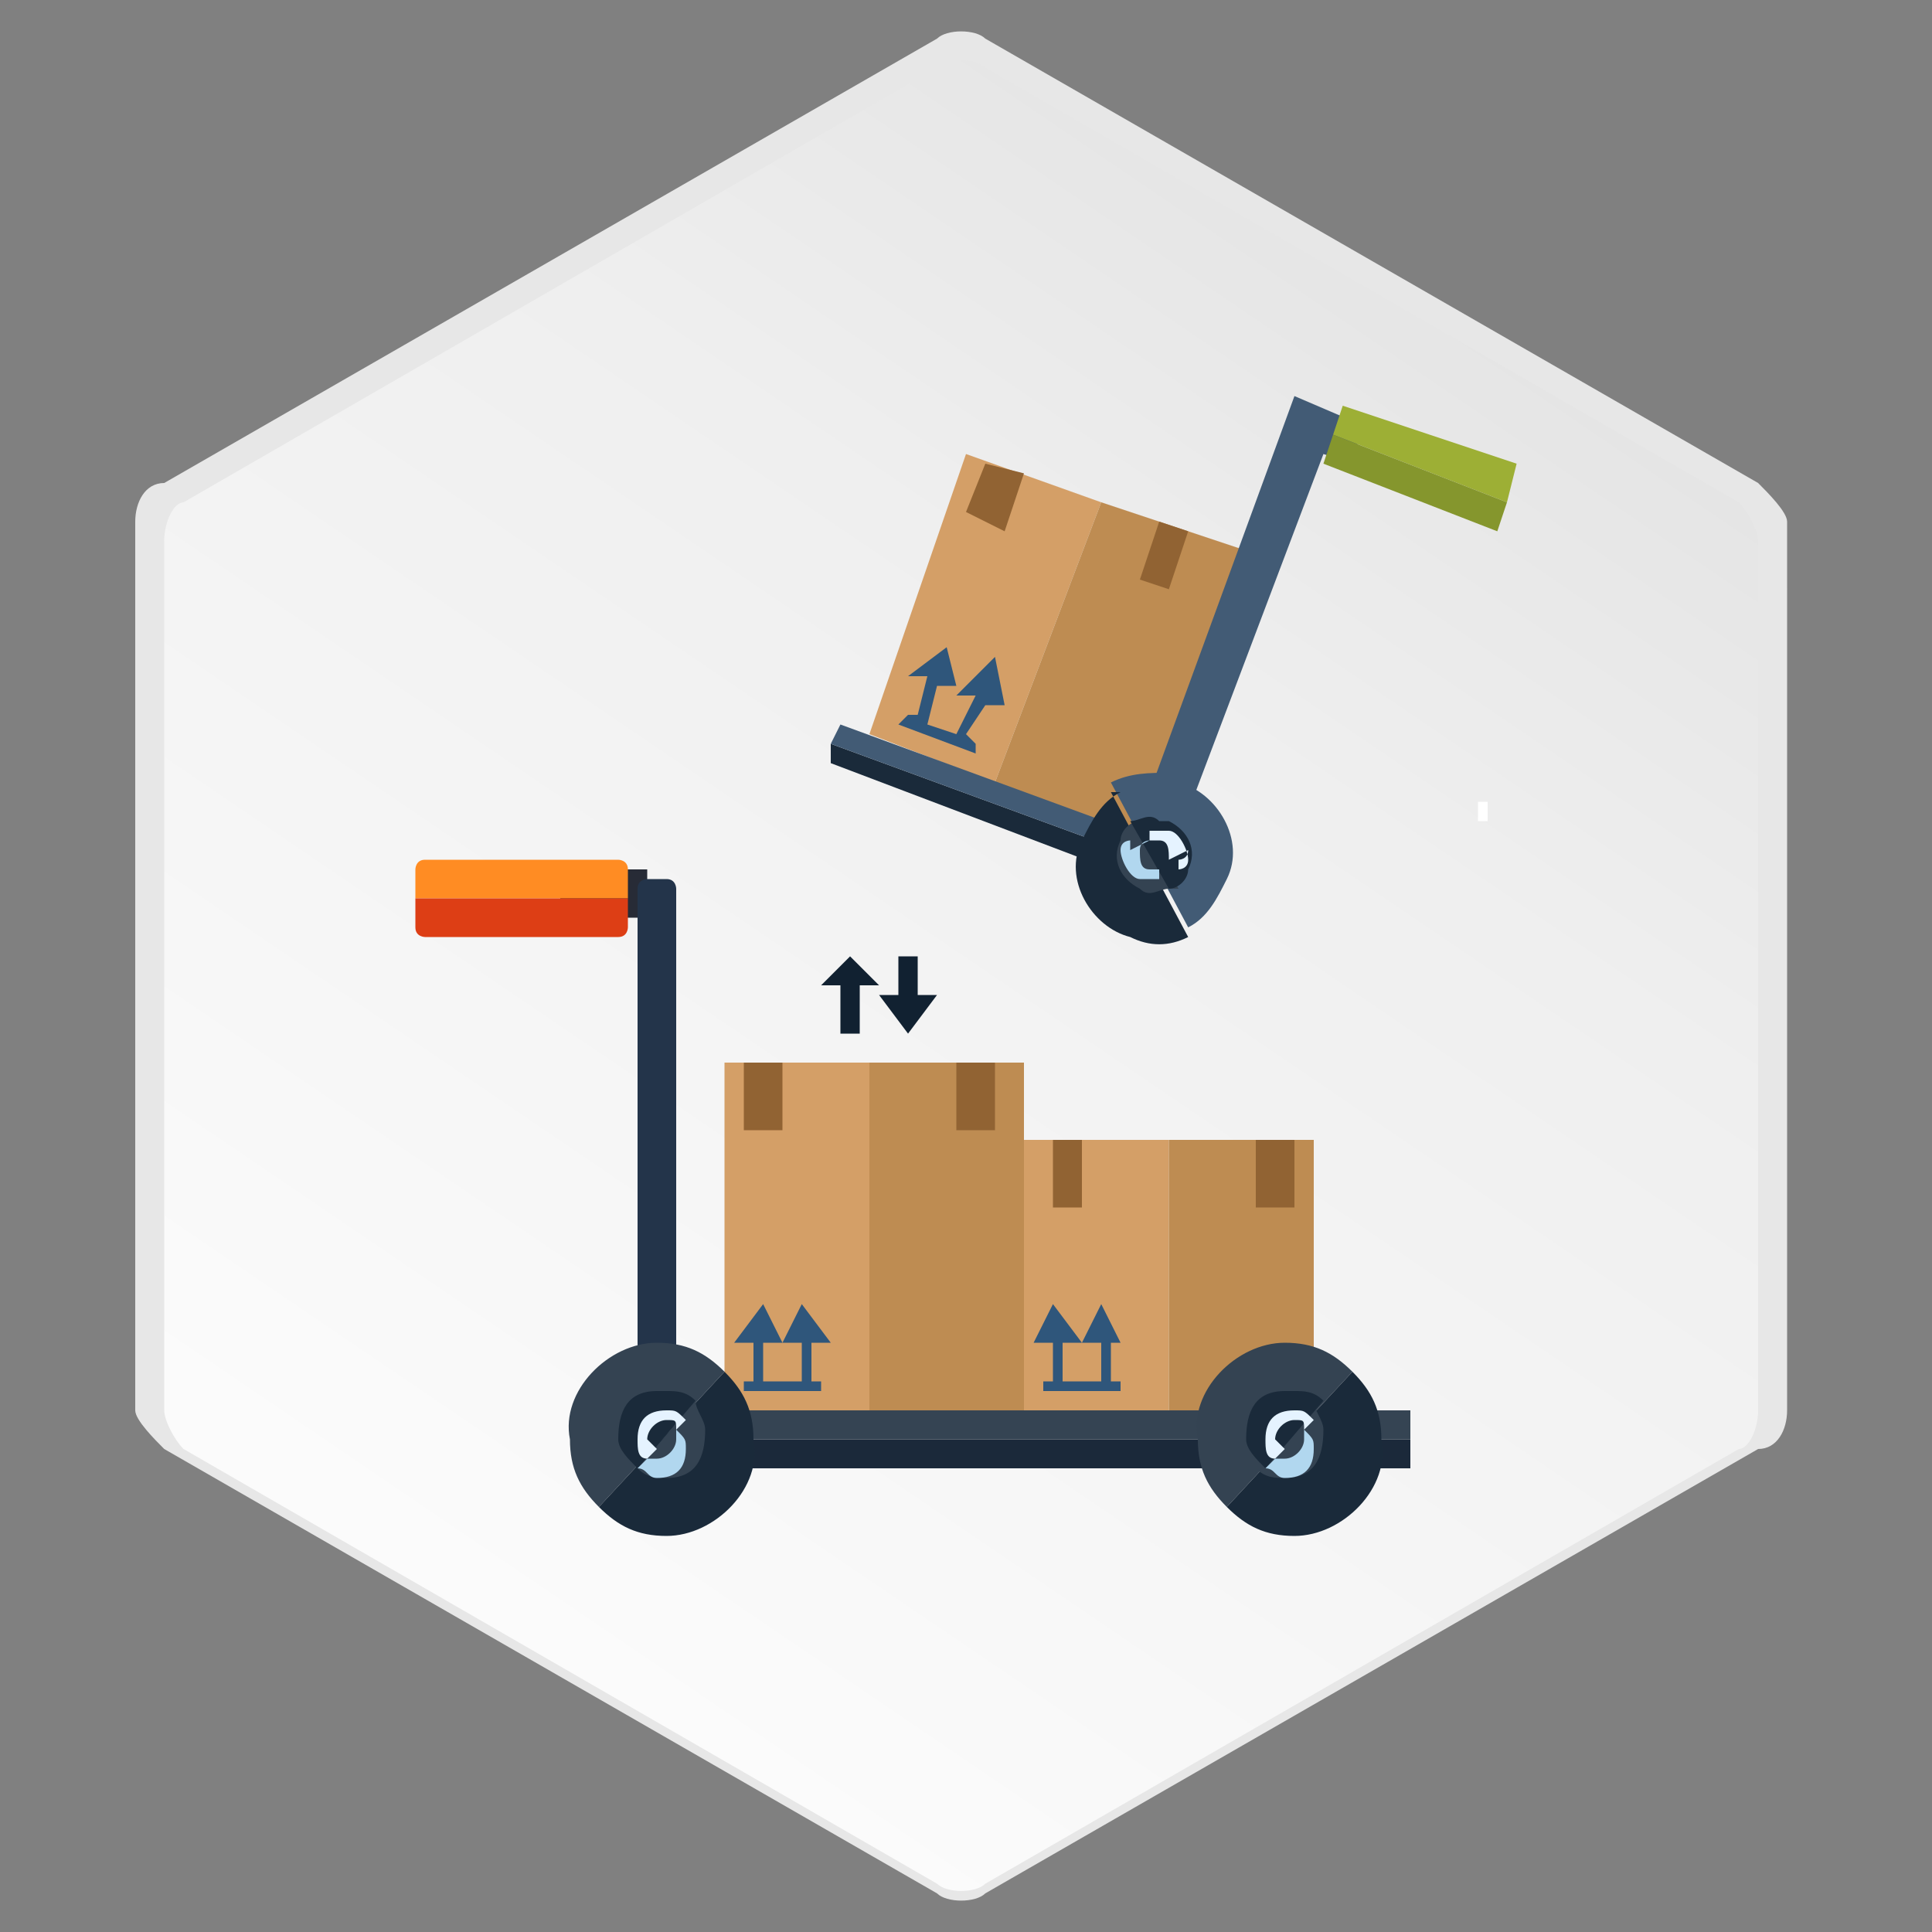 <?xml version="1.0" encoding="UTF-8"?>
<!DOCTYPE svg PUBLIC "-//W3C//DTD SVG 1.1//EN" "http://www.w3.org/Graphics/SVG/1.1/DTD/svg11.dtd">
<!-- Creator: CorelDRAW X6 -->
<svg xmlns="http://www.w3.org/2000/svg" xml:space="preserve" width="200px" height="200px" version="1.1" style="shape-rendering:geometricPrecision; text-rendering:geometricPrecision; image-rendering:optimizeQuality; fill-rule:evenodd; clip-rule:evenodd"
viewBox="0 0 200 200"
 xmlns:xlink="http://www.w3.org/1999/xlink">
 <rect x="0" y="0" width="200" height="200" fill="#808080" stroke="none"/>
 <defs>
  <style type="text/css">
   <![CDATA[
    .str0 {stroke:white;stroke-width:2}
    .fil46 {fill:none}
    .fil27 {fill:#E7E7E7}
    .fil47 {fill:#112131;fill-rule:nonzero}
    .fil40 {fill:#1A2A3A;fill-rule:nonzero}
    .fil30 {fill:#1B293A;fill-rule:nonzero}
    .fil32 {fill:#23344A;fill-rule:nonzero}
    .fil31 {fill:#272B36;fill-rule:nonzero}
    .fil38 {fill:#2F567B;fill-rule:nonzero}
    .fil39 {fill:#344352;fill-rule:nonzero}
    .fil29 {fill:#354453;fill-rule:nonzero}
    .fil43 {fill:#425B75;fill-rule:nonzero}
    .fil26 {fill:#430D22;fill-rule:nonzero}
    .fil24 {fill:#4A0E25;fill-rule:nonzero}
    .fil22 {fill:#501028;fill-rule:nonzero}
    .fil20 {fill:#57112C;fill-rule:nonzero}
    .fil18 {fill:#5E122F;fill-rule:nonzero}
    .fil16 {fill:#641332;fill-rule:nonzero}
    .fil14 {fill:#6B1536;fill-rule:nonzero}
    .fil12 {fill:#711639;fill-rule:nonzero}
    .fil10 {fill:#78173C;fill-rule:nonzero}
    .fil8 {fill:#7F193F;fill-rule:nonzero}
    .fil45 {fill:#85962D;fill-rule:nonzero}
    .fil44 {fill:#9DAF35;fill-rule:nonzero}
    .fil42 {fill:#B1D7EF;fill-rule:nonzero}
    .fil36 {fill:#BE8C52;fill-rule:nonzero}
    .fil35 {fill:#D49F67;fill-rule:nonzero}
    .fil34 {fill:#DD3E15;fill-rule:nonzero}
    .fil41 {fill:#E5F3FF;fill-rule:nonzero}
    .fil33 {fill:#FF8C23;fill-rule:nonzero}
    .fil37 {fill:#916333;fill-rule:nonzero}
    .fil28 {fill:url(#id0)}
    .fil25 {fill:url(#id1)}
    .fil23 {fill:url(#id2)}
    .fil21 {fill:url(#id3)}
    .fil19 {fill:url(#id4)}
    .fil17 {fill:url(#id5)}
    .fil15 {fill:url(#id6)}
    .fil13 {fill:url(#id7)}
    .fil11 {fill:url(#id8)}
    .fil9 {fill:url(#id9)}
    .fil7 {fill:url(#id10)}
    .fil6 {fill:url(#id11)}
    .fil5 {fill:url(#id12)}
    .fil4 {fill:url(#id13)}
    .fil3 {fill:url(#id14)}
    .fil2 {fill:url(#id15)}
    .fil1 {fill:url(#id16)}
    .fil0 {fill:url(#id17)}
   ]]>
  </style>
  <linearGradient id="id0" gradientUnits="userSpaceOnUse" x1="30.653" y1="200.412" x2="166.287" y2="0.799">
   <stop offset="0" style="stop-color:white"/>
   <stop offset="0.651" style="stop-color:#EFEFEF"/>
   <stop offset="1" style="stop-color:#DEDEDE"/>
  </linearGradient>
  <radialGradient id="id1" gradientUnits="objectBoundingBox" cx="150%" cy="-50%" r="50%" fx="150%" fy="-50%">
   <stop offset="0" style="stop-color:#535354"/>
   <stop offset="0.459" style="stop-color:#4D4D4E"/>
   <stop offset="1" style="stop-color:#484849"/>
  </radialGradient>
  <radialGradient id="id2" gradientUnits="objectBoundingBox" cx="150%" cy="-50%" r="50%" fx="150%" fy="-50%">
   <stop offset="0" style="stop-color:#5B5B5C"/>
   <stop offset="0.459" style="stop-color:#555556"/>
   <stop offset="1" style="stop-color:#4F4F50"/>
  </radialGradient>
  <radialGradient id="id3" gradientUnits="objectBoundingBox" cx="150%" cy="-50%" r="50%" fx="150%" fy="-50%">
   <stop offset="0" style="stop-color:#636364"/>
   <stop offset="0.459" style="stop-color:#5C5C5D"/>
   <stop offset="1" style="stop-color:#565657"/>
  </radialGradient>
  <radialGradient id="id4" gradientUnits="objectBoundingBox" cx="150%" cy="-50%" r="50%" fx="150%" fy="-50%">
   <stop offset="0" style="stop-color:#6C6C6C"/>
   <stop offset="0.459" style="stop-color:#656565"/>
   <stop offset="1" style="stop-color:#5E5E5E"/>
  </radialGradient>
  <radialGradient id="id5" gradientUnits="objectBoundingBox" cx="150%" cy="-50%" r="50%" fx="150%" fy="-50%">
   <stop offset="0" style="stop-color:#747475"/>
   <stop offset="0.459" style="stop-color:#6C6C6D"/>
   <stop offset="1" style="stop-color:#656566"/>
  </radialGradient>
  <radialGradient id="id6" gradientUnits="objectBoundingBox" cx="150%" cy="-50%" r="50%" fx="150%" fy="-50%">
   <stop offset="0" style="stop-color:#7C7C7D"/>
   <stop offset="0.459" style="stop-color:#747475"/>
   <stop offset="1" style="stop-color:#6C6C6D"/>
  </radialGradient>
  <radialGradient id="id7" gradientUnits="objectBoundingBox" cx="150%" cy="-50%" r="50%" fx="150%" fy="-50%">
   <stop offset="0" style="stop-color:#848485"/>
   <stop offset="0.459" style="stop-color:#7B7B7C"/>
   <stop offset="1" style="stop-color:#737374"/>
  </radialGradient>
  <radialGradient id="id8" gradientUnits="objectBoundingBox" cx="150%" cy="-50%" r="50%" fx="150%" fy="-50%">
   <stop offset="0" style="stop-color:#8C8C8D"/>
   <stop offset="0.459" style="stop-color:#838384"/>
   <stop offset="1" style="stop-color:#7A7A7B"/>
  </radialGradient>
  <radialGradient id="id9" gradientUnits="objectBoundingBox" cx="150%" cy="-50%" r="50%" fx="150%" fy="-50%">
   <stop offset="0" style="stop-color:#959595"/>
   <stop offset="0.459" style="stop-color:#8B8B8B"/>
   <stop offset="1" style="stop-color:#828282"/>
  </radialGradient>
  <radialGradient id="id10" gradientUnits="objectBoundingBox" cx="150%" cy="-50%" r="50%" fx="150%" fy="-50%">
   <stop offset="0" style="stop-color:#9D9D9D"/>
   <stop offset="0.459" style="stop-color:#939393"/>
   <stop offset="1" style="stop-color:#898989"/>
  </radialGradient>
  <radialGradient id="id11" gradientUnits="objectBoundingBox" cx="150%" cy="-50%" r="50%" fx="150%" fy="-50%">
   <stop offset="0" style="stop-color:#A5A5A5"/>
   <stop offset="0.459" style="stop-color:#9A9A9A"/>
   <stop offset="1" style="stop-color:#909090"/>
  </radialGradient>
  <radialGradient id="id12" gradientUnits="objectBoundingBox" cx="150%" cy="-50%" r="50%" fx="150%" fy="-50%">
   <stop offset="0" style="stop-color:#ADADAE"/>
   <stop offset="0.459" style="stop-color:#A2A2A2"/>
   <stop offset="1" style="stop-color:#979797"/>
  </radialGradient>
  <radialGradient id="id13" gradientUnits="objectBoundingBox" cx="150%" cy="-50%" r="50%" fx="150%" fy="-50%">
   <stop offset="0" style="stop-color:#B5B5B6"/>
   <stop offset="0.459" style="stop-color:#A9A9AA"/>
   <stop offset="1" style="stop-color:#9D9D9E"/>
  </radialGradient>
  <radialGradient id="id14" gradientUnits="objectBoundingBox" cx="150%" cy="-50%" r="50%" fx="150%" fy="-50%">
   <stop offset="0" style="stop-color:#BDBDBE"/>
   <stop offset="0.459" style="stop-color:#B0B0B1"/>
   <stop offset="1" style="stop-color:#A4A4A5"/>
  </radialGradient>
  <radialGradient id="id15" gradientUnits="objectBoundingBox" cx="150%" cy="-50%" r="50%" fx="150%" fy="-50%">
   <stop offset="0" style="stop-color:#C6C6C6"/>
   <stop offset="0.459" style="stop-color:#B8B8B8"/>
   <stop offset="1" style="stop-color:#ABABAB"/>
  </radialGradient>
  <radialGradient id="id16" gradientUnits="objectBoundingBox" cx="150%" cy="-50%" r="50%" fx="150%" fy="-50%">
   <stop offset="0" style="stop-color:#CECECE"/>
   <stop offset="0.459" style="stop-color:silver"/>
   <stop offset="1" style="stop-color:#B2B2B2"/>
  </radialGradient>
  <radialGradient id="id17" gradientUnits="objectBoundingBox" cx="150%" cy="-50%" r="50%" fx="150%" fy="-50%">
   <stop offset="0" style="stop-color:#D6D6D6"/>
   <stop offset="0.459" style="stop-color:#C7C7C7"/>
   <stop offset="1" style="stop-color:#B9B9B9"/>
  </radialGradient>
 </defs>
 <g id="Layer_x0020_1">
  <g id="_1144967760">
   <path class="fil0" d="M183 127c0,0 -1,-1 -1,-1l2 -65c0,-2 -1,-4 -3,-5l-81 -47c-1,0 -2,-1 -3,-1 -1,0 -2,0 -3,1l-45 27c-1,0 -1,0 -2,0l46 -28c1,0 2,-1 3,-1 1,0 2,0 3,1l82 48c1,1 3,3 3,5l-2 66z"/>
   <path class="fil1" d="M182 126c0,0 -1,-1 -1,-1l2 -63c0,-2 -1,-4 -3,-5l-80 -47c-1,0 -2,-1 -3,-1 -1,0 -2,0 -3,1l-44 27c-1,0 -1,0 -2,0l45 -27c1,0 2,-1 3,-1 1,0 2,0 3,1l81 47c1,1 3,3 3,5l-2 65z"/>
   <path class="fil2" d="M181 125c0,0 -1,-1 -1,-1l3 -62c0,-2 -1,-4 -3,-5l-79 -46c-1,0 -2,-1 -3,-1 -1,0 -2,0 -3,1l-42 27c-1,0 -1,0 -2,0l44 -27c1,0 2,-1 3,-1 1,0 2,0 3,1l80 47c1,1 3,3 3,5l-2 63z"/>
   <path class="fil3" d="M181 124c0,0 -1,-1 -1,-1l3 -61c0,-2 -1,-4 -3,-4l-78 -46c-1,0 -2,-1 -3,-1 -1,0 -2,0 -3,1l-41 26c-1,0 -1,0 -2,0l42 -27c1,0 2,-1 3,-1 1,0 2,0 3,1l79 46c1,1 3,3 3,5l-3 62z"/>
   <path class="fil4" d="M180 123c0,0 -1,-1 -1,-1l3 -60c0,-2 -1,-4 -3,-4l-77 -45c-1,0 -2,-1 -3,-1 -1,0 -2,0 -3,1l-40 26c0,0 -1,0 -1,0l41 -26c1,0 2,-1 3,-1 1,0 2,0 3,1l78 46c1,1 3,3 3,4l-3 61z"/>
   <path class="fil5" d="M179 121c0,0 -1,-1 -1,-1l4 -58c0,-2 -1,-4 -3,-4l-77 -45c-1,0 -2,-1 -3,-1 -1,0 -2,0 -3,1l-39 26c0,0 -1,0 -1,0l40 -26c1,0 2,-1 3,-1 1,0 2,0 3,1l77 45c1,1 3,3 3,4l-3 60z"/>
   <path class="fil6" d="M178 120c0,0 -1,-1 -1,-1l4 -57c0,-2 -1,-4 -3,-4l-76 -44c-1,0 -2,-1 -3,-1 -1,0 -2,0 -3,1l-38 26c0,0 -1,0 -1,0l39 -26c1,0 2,-1 3,-1 1,0 2,0 3,1l77 45c1,1 3,3 3,4l-4 58z"/>
   <path class="fil7" d="M178 119c0,0 -1,-1 -1,-1l4 -56c0,-2 -1,-4 -2,-4l-75 -44c-1,0 -2,-1 -2,-1 -1,0 -2,0 -2,1l-37 25c0,0 -1,0 -1,0l38 -26c1,0 2,-1 3,-1 1,0 2,0 3,1l76 44c1,1 3,3 3,4l-4 57z"/>
   <path class="fil8" d="M102 194c-1,0 -3,-1 -4,-1l-80 -45c-1,0 -1,-2 -1,-4 0,-7 9,-79 9,-79 0,0 0,-2 0,-2 0,-1 1,-3 2,-4l32 -21c0,0 1,0 1,0l-31 21c-1,1 -2,2 -2,3 0,0 0,2 0,2 0,0 -8,69 -9,77 0,2 0,3 1,4l78 44c1,0 3,1 4,1 0,0 0,0 0,0 0,0 0,0 0,0 1,0 70,-44 70,-44 1,-1 2,-3 2,-4l2 -26c0,0 1,1 1,1l-2 26c0,2 -1,4 -3,4 0,0 -70,45 -71,45 0,0 0,0 0,0 0,0 0,0 0,0z"/>
   <path class="fil9" d="M177 118c0,0 -1,-1 -1,-1l5 -55c0,-2 -1,-3 -2,-4l-74 -43c-1,0 -2,-1 -2,-1 -1,0 -2,0 -2,1l-36 25c0,0 -1,0 -1,0l37 -25c1,0 2,-1 2,-1 1,0 2,0 2,1l75 44c1,1 2,3 2,4l-4 56z"/>
   <path class="fil10" d="M102 192c-1,0 -3,-1 -4,-1l-78 -44c-1,0 -1,-2 -1,-4 0,-8 9,-77 9,-77 0,0 0,-1 0,-2 0,-1 1,-3 2,-3l31 -21c0,0 1,0 1,0l-31 21c-1,1 -2,2 -2,3 0,0 0,1 0,2 0,0 -8,66 -8,75 0,2 0,3 1,4l77 43c0,0 3,1 4,1 0,0 0,0 0,0 0,0 0,0 0,0 2,0 68,-42 68,-42 1,-1 2,-3 2,-4l2 -25c0,0 1,1 1,1l-2 26c0,2 -1,4 -2,4 0,0 -68,44 -70,44 0,0 0,0 0,0 0,0 0,0 0,0z"/>
   <path class="fil11" d="M176 117c0,0 -1,-1 -1,-1l5 -54c0,-2 -1,-3 -2,-4l-73 -43c-1,0 -2,-1 -2,-1 -1,0 -2,0 -2,1l-35 25c0,0 -1,0 -1,0l36 -25c1,0 2,-1 2,-1 1,0 2,0 2,1l74 43c1,1 2,3 2,4l-5 55z"/>
   <path class="fil12" d="M103 189c-1,0 -3,-1 -4,-1l-77 -43c-1,0 -1,-2 -1,-4 1,-9 8,-75 8,-75 0,0 0,-1 0,-2 0,-1 1,-3 2,-3l31 -21c0,0 1,0 1,0l-30 21c-1,1 -2,2 -2,3 0,0 0,1 0,2 0,0 -8,63 -8,73 0,2 0,3 1,4l75 43c0,0 3,1 4,1 0,0 0,0 0,0 0,0 0,0 0,0 2,0 67,-41 67,-41 1,-1 2,-3 2,-4l2 -25c0,0 1,1 1,1l-2 25c0,2 -1,3 -2,4 0,0 -67,42 -68,42 0,0 0,0 0,0 0,0 0,0 0,0z"/>
   <path class="fil13" d="M175 116c0,0 -1,-1 -1,-1l5 -53c0,-2 -1,-3 -2,-4l-73 -42c-1,0 -2,-1 -2,-1 -1,0 -2,0 -2,1l-34 25c0,0 -1,0 -1,0l35 -25c1,0 2,-1 2,-1 1,0 2,0 2,1l73 43c1,1 2,3 2,4l-5 54z"/>
   <path class="fil14" d="M103 186c-1,0 -3,-1 -4,-1l-75 -43c-1,0 -1,-2 -1,-4 1,-9 8,-73 8,-73 0,0 0,-1 0,-2 0,-1 1,-3 2,-3l30 -21c0,0 1,0 1,0l-29 21c-1,1 -2,2 -2,3 0,0 0,1 0,2 0,0 -8,61 -8,70 0,2 0,3 1,4l74 42c0,0 3,1 4,1 0,0 0,0 0,0 0,0 0,0 0,0 2,0 66,-40 66,-40 1,-1 2,-3 2,-4l2 -25c0,0 1,1 1,1l-2 25c0,2 -1,3 -2,4 0,0 -65,41 -67,41 0,0 0,0 0,0 0,0 0,0 0,0z"/>
   <path class="fil15" d="M174 115c0,0 -1,-1 -1,-1l6 -51c0,-2 -1,-3 -2,-4l-72 -42c-1,0 -2,-1 -2,-1 -1,0 -2,0 -2,1l-33 24c0,0 -1,0 -1,0l34 -25c1,0 2,-1 2,-1 1,0 2,0 2,1l73 42c1,1 2,3 2,4l-5 53z"/>
   <path class="fil16" d="M104 184c-1,0 -3,-1 -4,-1l-74 -42c0,0 -1,-2 -1,-4 1,-10 8,-70 8,-70 0,0 0,-1 0,-2 0,-1 1,-3 2,-3l29 -21c0,0 1,0 1,0l-29 21c-1,1 -2,2 -2,3 0,0 0,1 0,2 0,0 -7,58 -8,68 0,2 0,3 1,4l73 41c0,0 3,2 4,2 0,0 0,0 0,0 0,0 0,0 0,0 2,0 64,-39 64,-39 1,-1 2,-3 2,-4l3 -24c0,0 1,1 1,1l-2 25c0,2 -1,3 -2,4 0,0 -64,40 -66,40 0,0 0,0 0,0 0,0 0,0 0,0z"/>
   <path class="fil17" d="M174 114c0,0 -1,-1 -1,-1l6 -50c0,-1 -1,-3 -2,-4l-71 -41c-1,0 -2,-1 -2,-1 -1,0 -2,0 -2,1l-33 24c0,0 -1,0 -1,0l33 -24c1,0 2,-1 2,-1 1,0 2,0 2,1l72 42c1,1 2,3 2,4l-6 51z"/>
   <path class="fil18" d="M104 181c-1,0 -3,-1 -4,-2l-73 -41c0,0 -1,-2 -1,-4 1,-11 8,-68 8,-68 0,0 0,-1 0,-2 0,-1 1,-2 2,-3l29 -21c0,0 1,0 1,0l-28 21c-1,1 -2,2 -2,3 0,0 0,1 0,2 0,0 -7,55 -8,66 0,2 0,3 0,4l71 40c0,0 3,2 4,2 0,0 0,0 0,0 0,0 0,0 0,0 2,0 63,-38 63,-38 1,-1 2,-3 2,-4l3 -24c0,0 1,1 1,1l-3 24c0,2 -1,3 -2,4 0,0 -62,39 -64,39 0,0 0,0 0,0 0,0 0,0 0,0z"/>
   <path class="fil19" d="M173 113c0,0 -1,-1 -1,-1l6 -49c0,-1 -1,-3 -2,-4l-70 -41c-1,0 -1,-1 -2,-1 -1,0 -2,0 -2,1l-32 24c0,0 -1,0 -1,0l33 -24c1,0 2,-1 2,-1 1,0 2,0 2,1l71 41c1,1 2,3 2,4l-6 50z"/>
   <path class="fil20" d="M105 178c0,0 0,0 0,0 0,0 0,0 0,0 0,0 -3,-2 -4,-2l-71 -40c0,0 -1,-2 0,-4 1,-11 8,-66 8,-66 0,0 0,-1 0,-2 0,-1 1,-2 2,-3l28 -21c0,0 1,0 1,0l-28 21c-1,1 -2,2 -2,3 0,0 0,1 0,2 0,0 -7,53 -8,64 0,2 0,3 0,3l70 39 4 2c0,0 0,0 0,0 2,0 62,-37 62,-37 1,-1 2,-3 2,-4l3 -24c0,0 1,1 1,1l-3 24c0,1 -1,3 -2,4 0,0 -61,38 -63,38z"/>
   <path class="fil21" d="M172 112c0,0 -1,-1 -1,-1l7 -48c0,-1 -1,-3 -2,-4l-69 -40c-1,0 -1,-1 -2,-1 -1,0 -2,0 -2,1l-31 24c0,0 -1,0 -1,0l32 -24c1,0 1,-1 2,-1 1,0 2,0 2,1l70 41c1,1 2,3 2,4l-6 49z"/>
   <path class="fil22" d="M105 176c0,0 0,0 0,0l-4 -2 -70 -39c0,0 0,-1 0,-3 1,-12 8,-64 8,-64 0,0 0,-1 0,-2 0,-1 1,-2 2,-3l28 -21c0,0 1,0 1,0l-27 21c-1,1 -2,2 -2,3 0,0 0,1 0,1 0,0 -7,50 -8,62 0,2 0,3 0,3l68 39 3 2c0,0 0,0 0,0 2,0 60,-35 60,-35 1,-1 2,-3 2,-4l3 -23c0,0 1,1 1,1l-3 24c0,1 -1,3 -2,4 0,0 -60,37 -62,37z"/>
   <path class="fil23" d="M171 111c0,0 -1,-1 -1,-1l7 -47c0,-1 -1,-3 -2,-4l-68 -40c-1,0 -1,-1 -2,-1 -1,0 -2,0 -2,1l-30 24c0,0 -1,0 -1,0l31 -24c1,0 1,-1 2,-1 1,0 2,0 2,1l69 40c1,1 2,3 2,4l-7 48z"/>
   <path class="fil24" d="M105 173c0,0 0,0 0,0l-3 -2 -68 -39c0,0 0,-1 0,-3 1,-12 8,-62 8,-62 0,0 0,-1 0,-1 0,-1 1,-2 2,-3l27 -21c0,0 1,0 1,0l-27 21c-1,1 -2,3 -2,4 0,0 -9,63 -8,64l70 40c0,0 0,0 0,0 2,0 59,-34 59,-34 1,-1 2,-3 2,-4l3 -23c0,0 1,1 1,1l-3 23c0,1 -1,3 -2,4 0,0 -58,35 -60,35z"/>
   <path class="fil25" d="M171 110c-25,-32 -59,-55 -98,-67l30 -24c1,0 1,-1 2,-1 1,0 2,0 2,1l68 40c1,1 2,3 2,4l-7 47z"/>
   <path class="fil26" d="M106 171c0,0 0,0 0,0l-70 -40c-1,-1 8,-64 8,-64 0,-1 1,-3 2,-4l27 -21c39,12 74,36 98,67l-3 23c0,1 -1,3 -2,4 0,0 -57,34 -59,34z"/>
   <path class="fil27" d="M185 146c0,2 -1,4 -3,4l-80 46c-1,1 -4,1 -5,0l-80 -46c-1,-1 -3,-3 -3,-4l0 -92c0,-2 1,-4 3,-4l80 -46c1,-1 4,-1 5,0l80 46c1,1 3,3 3,4l0 92z"/>
   <path class="fil28" d="M182 146c0,2 -1,4 -2,4l-78 45c-1,1 -4,1 -5,0l-78 -45c-1,-1 -2,-3 -2,-4l0 -90c0,-2 1,-4 2,-4l78 -45c1,-1 4,-1 5,0l78 45c1,1 2,3 2,4l0 90z"/>
  </g>
  <g id="_1144956848">
   <g>
    <polygon class="fil29" points="146,146 71,146 71,149 146,149 "/>
    <polygon class="fil30" points="71,152 146,152 146,149 71,149 "/>
    <polygon class="fil31" points="58,95 67,95 67,90 58,90 "/>
    <path class="fil32" d="M71 141c0,1 -1,1 -1,1l-3 0c-1,0 -1,-1 -1,-1l0 -49c0,-1 1,-1 1,-1l2 0c1,0 1,1 1,1l0 49z"/>
    <path class="fil33" d="M65 90c0,-1 -1,-1 -1,-1l-20 0c-1,0 -1,1 -1,1l0 3 22 0 0 -3z"/>
    <path class="fil34" d="M43 93l0 3c0,1 1,1 1,1l20 0c1,0 1,-1 1,-1l0 -3 -22 0z"/>
    <polygon class="fil35" points="75,146 90,146 90,110 75,110 "/>
    <polygon class="fil36" points="106,110 90,110 90,146 106,146 "/>
    <polygon class="fil37" points="81,117 77,117 77,110 81,110 "/>
    <polygon class="fil37" points="103,117 99,117 99,110 103,110 "/>
    <polygon class="fil38" points="84,139 86,139 83,135 81,139 83,139 83,143 79,143 79,139 81,139 79,135 76,139 78,139 78,143 77,143 77,144 85,144 85,143 84,143 "/>
    <polygon class="fil35" points="106,146 121,146 121,118 106,118 "/>
    <polygon class="fil36" points="136,118 121,118 121,146 136,146 "/>
    <polygon class="fil37" points="112,125 109,125 109,118 112,118 "/>
    <polygon class="fil37" points="134,125 130,125 130,118 134,118 "/>
    <polygon class="fil38" points="115,139 116,139 114,135 112,139 114,139 114,143 110,143 110,139 112,139 109,135 107,139 109,139 109,143 108,143 108,144 116,144 116,143 115,143 "/>
    <path class="fil39" d="M68 139c-5,0 -10,5 -9,10 0,3 1,5 3,7l13 -14c-2,-2 -4,-3 -7,-3z"/>
    <path class="fil40" d="M75 142l-13 14c2,2 4,3 7,3 5,0 10,-5 9,-10 0,-3 -1,-5 -3,-7z"/>
    <path class="fil39" d="M66 152c1,1 2,1 3,1 3,0 4,-2 4,-5 0,-1 -1,-2 -1,-3l-6 7z"/>
    <path class="fil40" d="M68 144c-3,0 -4,2 -4,5 0,1 1,2 2,3l6 -7c-1,-1 -2,-1 -3,-1z"/>
    <path class="fil41" d="M67 149c0,-1 1,-2 2,-2 1,0 1,0 1,1l1 -1c-1,-1 -1,-1 -2,-1 -2,0 -3,1 -3,3 0,1 0,2 1,2l1 -1c0,0 -1,-1 -1,-1z"/>
    <path class="fil42" d="M70 148c0,0 0,1 0,1 0,1 -1,2 -2,2 0,0 -1,0 -1,0l-1 1c1,0 1,1 2,1 2,0 3,-1 3,-3 0,-1 0,-1 -1,-2l-1 1z"/>
    <path class="fil39" d="M133 139c-5,0 -10,5 -9,10 0,3 1,5 3,7l13 -14c-2,-2 -4,-3 -7,-3z"/>
    <path class="fil40" d="M140 142l-13 14c2,2 4,3 7,3 5,0 10,-5 9,-10 0,-3 -1,-5 -3,-7z"/>
    <path class="fil39" d="M130 152c1,1 2,1 3,1 3,0 4,-2 4,-5 0,-1 -1,-2 -1,-3l-6 7z"/>
    <path class="fil40" d="M133 144c-3,0 -4,2 -4,5 0,1 1,2 2,3l6 -7c-1,-1 -2,-1 -3,-1z"/>
    <path class="fil41" d="M132 149c0,-1 1,-2 2,-2 1,0 1,0 1,1l1 -1c-1,-1 -1,-1 -2,-1 -2,0 -3,1 -3,3 0,1 0,2 1,2l1 -1c0,0 -1,-1 -1,-1z"/>
    <path class="fil42" d="M135 148c0,0 0,1 0,1 0,1 -1,2 -2,2 0,0 -1,0 -1,0l-1 1c1,0 1,1 2,1 2,0 3,-1 3,-3 0,-1 0,-1 -1,-2l-1 1z"/>
   </g>
   <g>
    <polygon class="fil35" points="100,47 90,76 103,81 114,52 "/>
    <polygon class="fil36" points="129,57 114,52 103,81 119,87 "/>
    <polygon class="fil37" points="104,55 100,53 102,48 106,49 "/>
    <polygon class="fil37" points="121,61 118,60 120,54 123,55 "/>
    <polygon class="fil38" points="102,73 104,73 103,68 99,72 101,72 99,76 96,75 97,71 99,71 98,67 94,70 96,70 95,74 94,74 93,75 101,78 101,77 100,76 "/>
    <polygon class="fil43" points="119,82 134,41 141,44 140,48 137,47 123,84 "/>
    <polygon class="fil40" points="116,88 115,90 86,79 86,77 "/>
    <polygon class="fil43" points="87,75 117,86 116,88 86,77 "/>
    <path class="fil43" d="M122 81c4,1 7,6 5,10 -1,2 -2,4 -4,5l-8 -15c2,-1 4,-1 6,-1z"/>
    <path class="fil40" d="M115 82l8 15c-2,1 -4,1 -6,0 -4,-1 -7,-6 -5,-10 1,-2 2,-4 4,-5z"/>
    <path class="fil39" d="M121 92c-1,0 -2,1 -3,0 -2,-1 -3,-3 -2,-5 0,-1 1,-2 2,-2l4 7z"/>
    <path class="fil40" d="M121 85c2,1 3,3 2,5 0,1 -1,2 -2,2l-4 -7c1,0 2,-1 3,0z"/>
    <path class="fil41" d="M121 89c0,-1 0,-2 -1,-2 0,0 -1,0 -1,0l0 -1c1,0 1,0 2,0 1,0 2,2 2,3 0,1 -1,1 -1,1l0 -1c0,0 1,0 1,-1z"/>
    <path class="fil42" d="M119 87c0,0 -1,0 -1,1 0,1 0,2 1,2 0,0 1,0 1,0l0 1c-1,0 -1,0 -2,0 -1,0 -2,-2 -2,-3 0,-1 1,-1 1,-1l0 1z"/>
    <polygon class="fil44" points="139,42 157,48 156,52 138,45 "/>
    <polygon class="fil45" points="156,52 155,55 137,48 138,45 "/>
    <path class="fil46 str0" d="M154 84c0,0 -1,0 -1,0"/>
   </g>
   <g>
    <polygon class="fil47" points="85,102 87,102 87,107 88,107 88,99 "/>
    <polygon class="fil47" points="89,102 91,102 88,99 88,99 88,107 89,107 "/>
   </g>
   <g>
    <polygon class="fil47" points="91,103 93,103 93,99 94,99 94,107 "/>
    <polygon class="fil47" points="95,103 97,103 94,107 94,107 94,99 95,99 "/>
   </g>
  </g>
 </g>
</svg>
